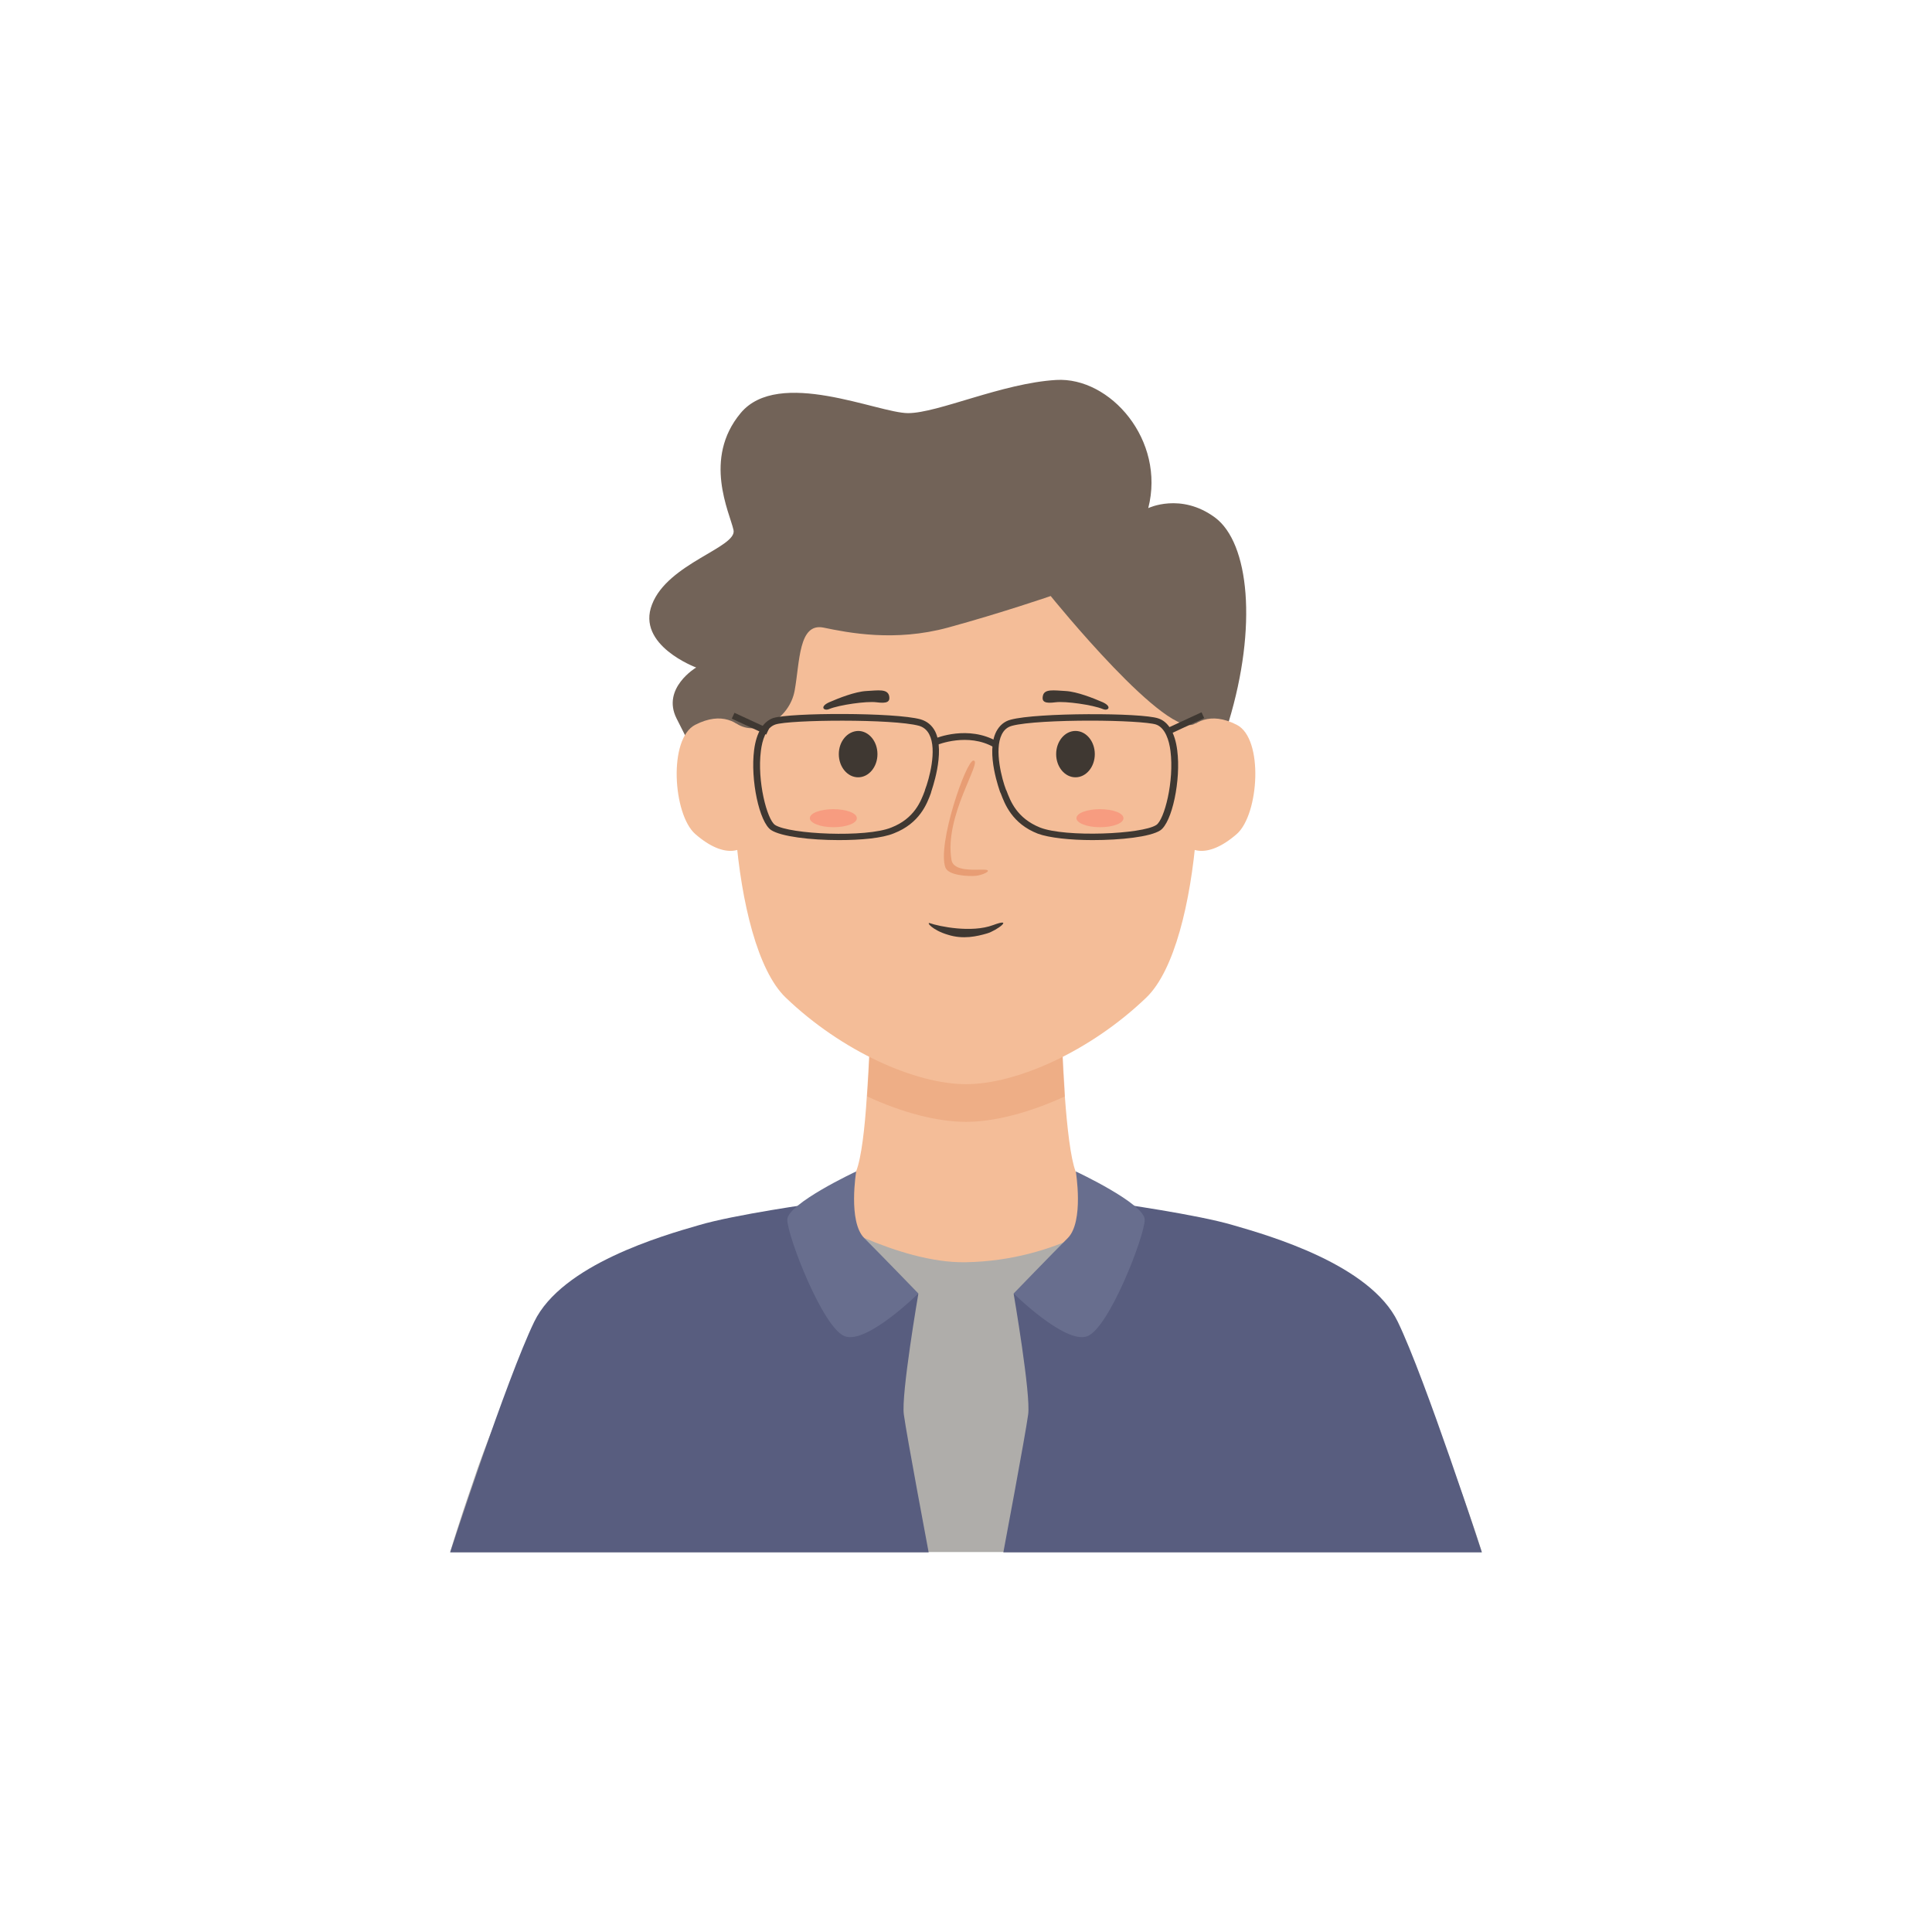 <?xml version="1.0" encoding="utf-8"?>
<!-- Generator: Adobe Illustrator 22.0.0, SVG Export Plug-In . SVG Version: 6.00 Build 0)  -->
<svg version="1.1" xmlns="http://www.w3.org/2000/svg" xmlns:xlink="http://www.w3.org/1999/xlink" x="0px" y="0px"
	 viewBox="0 0 600 600" style="enable-background:new 0 0 600 600;" xml:space="preserve">
<style type="text/css">
	.st0{fill:#35312F;}
	.st1{fill:#F4BD98;}
	.st2{opacity:0.25;}
	.st3{fill:#DD7F50;}
	.st4{fill:#3F3832;}
	.st5{opacity:0.5;fill:#DD7F50;}
	.st6{fill:#FF3B3B;}
	.st7{fill:#D6D351;}
	.st8{fill:none;stroke:#EFBD41;stroke-width:0.5;stroke-miterlimit:10;}
	.st9{fill:#EFBD41;}
	.st10{opacity:0.25;fill:#FF3B3B;}
	.st11{fill:#6678CE;}
	.st12{fill:#FFFFFF;}
	.st13{fill:#EFCB59;}
	.st14{fill:#E5A83C;}
	.st15{fill:#FCDEB4;}
	.st16{fill:#E29823;}
	.st17{fill:#A55E2F;}
	.st18{fill:#ABD4ED;}
	.st19{fill:#54719B;}
	.st20{fill:#DD5150;}
	.st21{fill:#FCA518;}
	.st22{fill:#7C3C28;}
	.st23{fill:#E8EAF3;}
	.st24{fill:#EF8484;}
	.st25{fill:#4D628C;}
	.st26{fill:#6981A8;}
	.st27{fill:#C4BE47;}
	.st28{fill:#60422B;}
	.st29{fill:#D36737;}
	.st30{fill:#C6BF44;}
	.st31{fill:#996D3C;}
	.st32{fill:#F9A61A;}
	.st33{fill:#665431;}
	.st34{fill:#CC6140;}
	.st35{fill:#49564A;}
	.st36{fill:#E2774D;}
	.st37{opacity:0.25;fill:#DD7F50;}
	.st38{fill:#E5BB67;}
	.st39{fill:#756052;}
	.st40{fill:#E89874;}
	.st41{fill:#965640;}
	.st42{fill:#995F3F;}
	.st43{fill:#E5B155;}
	.st44{fill:#C94845;}
	.st45{fill:#913A3A;}
	.st46{fill:#5B483B;}
	.st47{fill:#373F47;}
	.st48{fill:#EAB3A4;}
	.st49{fill:#3A3733;}
	.st50{fill:#527064;}
	.st51{fill:#C7BCE8;}
	.st52{fill:#B78C69;}
	.st53{fill:#D3A479;}
	.st54{fill:#4F4D49;}
	.st55{fill:#A89F91;}
	.st56{fill:#F7AAA1;}
	.st57{fill:#726358;}
	.st58{fill:#AFADAA;}
	.st59{fill:#585D7F;}
	.st60{fill:#686E8E;}
	.st61{fill:#AF754A;}
	.st62{fill:#A55E73;}
	.st63{fill:#CC503B;}
	.st64{fill:#EFE4CA;}
	.st65{fill:#E0CEA9;}
	.st66{fill:#475B5E;}
	.st67{fill:#5F7B82;}
	.st68{fill:#73969B;}
</style>
<g id="Girl_01">
</g>
<g id="Girl_02">
</g>
<g id="Girl_03">
</g>
<g id="Girl_04">
</g>
<g id="Girl_05">
</g>
<g id="Boy_01">
</g>
<g id="Boy_02">
</g>
<g id="Boy_03">
</g>
<g id="Boy_04">
</g>
<g id="Boy_05">
</g>
<g id="Girl_06">
</g>
<g id="Girl_07">
</g>
<g id="Girl_08">
</g>
<g id="Girl_09">
</g>
<g id="Girl_10">
</g>
<g id="Boy_06">
</g>
<g id="Boy_07">
	<g>
		<g>
			<g>
				<path class="st57" d="M235.1,272c0,0-20.3-39.4-25-48.9c-4.7-9.4,6.1-15.8,6.1-15.8s-18.7-6.9-13.7-19.6
					c4.9-12.8,26.5-17.7,25.3-23.1c-1.2-5.4-9.6-22.1,2.2-36.3c11.8-14.2,42.7,0,52,0c9.3,0,29.2-9.3,46-10.3
					c16.8-1,34,18.7,28.6,39.8c0,0,10.1-4.9,20.7,2.9c10.7,7.9,13.2,34,4.3,63.4S235.1,272,235.1,272z"/>
			</g>
			<g>
				<path class="st1" d="M392.5,403.5h-185c0,0,54.6-30.1,58.4-39.8c1.6-4,2.7-13.5,3.3-23.2c0.1-1,0.1-2,0.2-3
					c0.8-12.2,1-23.7,1-23.7h59.1c0,0,0.2,11.5,1,23.7c0.1,1,0.1,2,0.2,3c0.7,9.7,1.8,19.2,3.3,23.2
					C337.9,373.4,392.5,403.5,392.5,403.5z"/>
			</g>
			<g class="st2">
				<path class="st3" d="M330.7,340.5c-11.1,5.1-22,7.9-30.7,7.9c-8.8,0-19.7-2.8-30.7-7.9c0.1-1,0.1-2,0.2-3
					c0.8-12.2,1-23.7,1-23.7h59.1c0,0,0.2,11.5,1,23.7C330.6,338.5,330.7,339.5,330.7,340.5z"/>
			</g>
			<g>
				<path class="st1" d="M367.3,208.3c-17.5-32.9-67.3-32.9-67.3-32.9s-49.8,0-67.3,32.9c-8.8,16.6-6.2,84.7,11.3,101.5
					c17.5,16.8,40.4,26.9,56,26.9s38.5-10.1,56-26.9C373.5,293,376.1,224.9,367.3,208.3z"/>
			</g>
			<g>
				<g>
					<path class="st4" d="M260.5,234.2c0,4,2.7,7.2,6,7.2c3.3,0,6-3.2,6-7.2c0-4-2.7-7.2-6-7.2C263.1,227.1,260.5,230.3,260.5,234.2
						z"/>
				</g>
				<g>
					<ellipse class="st4" cx="334" cy="234.2" rx="6" ry="7.2"/>
				</g>
			</g>
			<g>
				<g>
					<path class="st1" d="M232.1,227.7c-2.8-3.3-7.8-6.9-16.2-2.6c-8.4,4.3-6.9,27.8,0,33.9c9.3,8.1,15.9,5.8,18.2,0
						C236.4,253.2,234.3,230.3,232.1,227.7z"/>
				</g>
				<g>
					<path class="st1" d="M367.9,227.7c2.8-3.3,7.8-6.9,16.2-2.6c8.4,4.3,6.9,27.8,0,33.9c-9.3,8.1-15.9,5.8-18.2,0
						C363.6,253.2,365.7,230.3,367.9,227.7z"/>
				</g>
			</g>
			<g>
				<path class="st5" d="M302.3,236.2c3,0-9.2,17.2-6.8,30.9c0.7,3.9,8.3,2.8,10.5,3c2.3,0.2-0.8,1.7-3,1.9
					c-2.3,0.2-8.5-0.1-9.4-2.6C291,262.3,300,236.2,302.3,236.2z"/>
			</g>
			<g>
				<path class="st4" d="M257.5,220.2c3.2-1.3,11.6-2.5,14.7-2.1c3.1,0.4,4.4,0,3.9-2.1c-0.6-2.1-3.4-1.6-7-1.4
					c-3.6,0.2-8.6,2.2-11.6,3.5C254.4,219.5,255.9,220.9,257.5,220.2z"/>
			</g>
			<g>
				<path class="st4" d="M342.5,220.2c-3.2-1.3-11.6-2.5-14.7-2.1c-3.1,0.4-4.4,0-3.9-2.1s3.4-1.6,7-1.4c3.6,0.2,8.6,2.2,11.6,3.5
					C345.5,219.5,344.1,220.9,342.5,220.2z"/>
			</g>
			<g>
				<g>
					<path class="st10" d="M266.1,254.1c0,1.6-3.3,2.8-7.3,2.8s-7.3-1.3-7.3-2.8c0-1.6,3.3-2.8,7.3-2.8S266.1,252.5,266.1,254.1z"/>
				</g>
				<g>
					<path class="st10" d="M348.9,254.1c0,1.6-3.3,2.8-7.3,2.8s-7.3-1.3-7.3-2.8c0-1.6,3.3-2.8,7.3-2.8S348.9,252.5,348.9,254.1z"/>
				</g>
			</g>
			<g>
				<path class="st58" d="M460.2,482H139.8c0,0,2.6-8.8,6.8-20.9c0.6-1.7,1.2-3.5,1.8-5.3c2.2-6.1,4.7-12.8,7.5-19.3
					c0.7-1.8,1.5-3.5,2.2-5.3c3-7,6.4-13.7,9.7-19.3c0.9-1.5,1.8-2.9,2.6-4.2c0.2-0.4,0.5-0.7,0.7-1c1.3-1.8,2.5-3.4,3.7-4.9
					c3.8-4.6,11.8-8.6,21.3-12c15.7-5.7,35.4-9.7,46.9-11.7c5.8-1,9.5-1.6,9.5-1.6s26.2,15.9,47.4,15.5c29-0.5,47.4-15.5,47.4-15.5
					s2.6,0.4,6.8,1.1c16.9,2.9,60.2,11.5,70.9,24.2c1.2,1.4,2.4,3,3.6,4.9c1.1,1.6,2.2,3.4,3.2,5.3c3.3,5.7,6.5,12.3,9.6,19.3
					c0.7,1.7,1.5,3.5,2.2,5.3c2.8,6.6,5.3,13.2,7.6,19.3c0.6,1.8,1.3,3.5,1.9,5.3C457.5,473.2,460.2,482,460.2,482z"/>
			</g>
			<g>
				<path class="st4" d="M288.8,286.7c2.8,1,12.9,3.1,19.6,0.6c6.7-2.5,1.2,1.7-1.9,2.6c-3.1,0.9-7.4,1.9-12.1,0.4
					C289.6,288.9,287.5,286.3,288.8,286.7z"/>
			</g>
			<g>
				<path class="st57" d="M225.3,212.4c0,0-3,8,3.4,12.3c6.4,4.3,16.5-1.3,18.1-10.3c1.6-8.9,1.2-21,8.9-19.5
					c7.7,1.6,22.2,4.5,38.7,0c16.5-4.5,31.9-9.8,31.9-9.8s36.9,45.7,45,39.5c8.1-6.2,3.7-34.2-15.8-44
					c-19.5-9.7-86.3-25.1-86.3-25.1L225.3,212.4z"/>
			</g>
			<g>
				<path class="st4" d="M260.5,260.9c-8.8,0-17.9-1.1-21-3.1c-3.7-2.4-6.5-15.7-5.3-24.9c0.7-5.4,2.8-8.8,5.9-9.9l0,0
					c5.3-1.7,37.8-1.8,45.8,0.4c2,0.6,3.5,1.8,4.5,3.7c3.3,6.6-1.2,18.6-1.2,18.8l-0.1,0.4c-1.2,3.3-3.5,9.4-11.5,12.5
					C274,260.3,267.4,260.9,260.5,260.9z M240.8,225c-3,1-4.1,5-4.5,8.2c-1.2,9.4,1.9,21.3,4.4,23c4.5,2.9,28.3,4,36.1,0.8
					c7.2-2.8,9.2-8.2,10.4-11.4l0.1-0.4c1.2-3.1,3.8-12.3,1.3-17.1c-0.7-1.4-1.8-2.3-3.2-2.7C277.3,223.2,245.3,223.5,240.8,225
					L240.8,225z"/>
			</g>
			<g>
				<path class="st4" d="M339.3,260.9c-6.8,0-13.5-0.7-17-2c-8-3.1-10.3-9.3-11.5-12.5l-0.2-0.4c0-0.1-4.6-12.2-1.2-18.8
					c1-1.9,2.5-3.2,4.5-3.7c8.1-2.2,40.5-2.2,45.8-0.4c3.1,1,5.2,4.4,5.9,9.9c1.2,9.2-1.6,22.5-5.3,24.9
					C357.2,259.9,348.1,260.9,339.3,260.9z M338.6,223.8c-9.8,0-20.2,0.5-24.3,1.6c-1.5,0.4-2.5,1.3-3.2,2.7
					c-2.4,4.8,0.1,14,1.3,17.1l0.2,0.4c1.2,3.2,3.2,8.5,10.4,11.4c7.9,3.1,31.7,2.1,36.1-0.8c2.5-1.6,5.6-13.6,4.4-23
					c-0.4-3.2-1.6-7.2-4.5-8.2l0,0C356.8,224.3,348,223.8,338.6,223.8z"/>
			</g>
			<g>
				<path class="st4" d="M308.7,232.1c-8.1-4.7-17.5-0.8-17.6-0.8l-0.8-1.9c0.4-0.2,10.4-4.3,19.4,0.9L308.7,232.1z"/>
			</g>
			<g>
				
					<rect x="362.1" y="223.6" transform="matrix(0.908 -0.42 0.42 0.908 -60.269 175.211)" class="st4" width="11.8" height="2"/>
			</g>
			<g>
				
					<rect x="232.1" y="218.7" transform="matrix(0.42 -0.907 0.907 0.42 -68.586 341.842)" class="st4" width="2" height="11.8"/>
			</g>
			<g>
				<g>
					<path class="st59" d="M272.1,401.3l13.1,0.5c0,0-5.4,31.4-4.5,37.5c0.8,6.1,7.7,42.8,7.7,42.8H139.8c0,0,17.5-53.8,26.1-71.6
						c8.6-17.8,40-26.8,51.1-30c11-3.3,36.8-6.9,36.8-6.9L272.1,401.3z"/>
				</g>
				<g>
					<path class="st60" d="M265.9,363.8c0,0-2.6,15.6,2.5,20.7c5.1,5.1,16.8,17.2,16.8,17.2s-16,15.8-22.8,13.3
						c-6.8-2.4-17.9-31.2-17.9-36.2S265.9,363.8,265.9,363.8z"/>
				</g>
			</g>
			<g>
				<g>
					<path class="st59" d="M327.9,401.3l-13.1,0.5c0,0,5.4,31.4,4.5,37.5c-0.8,6.1-7.7,42.8-7.7,42.8h148.6c0,0-17.5-53.8-26.1-71.6
						c-8.6-17.8-40-26.8-51.1-30c-11-3.3-36.8-6.9-36.8-6.9L327.9,401.3z"/>
				</g>
				<g>
					<path class="st60" d="M334.1,363.8c0,0,2.6,15.6-2.5,20.7c-5.1,5.1-16.8,17.2-16.8,17.2s16,15.8,22.8,13.3
						c6.8-2.4,17.9-31.2,17.9-36.2S334.1,363.8,334.1,363.8z"/>
				</g>
			</g>
		</g>
	</g>
</g>
<g id="Boy_08">
</g>
<g id="Boy_09">
</g>
<g id="Boy_10">
</g>
</svg>
